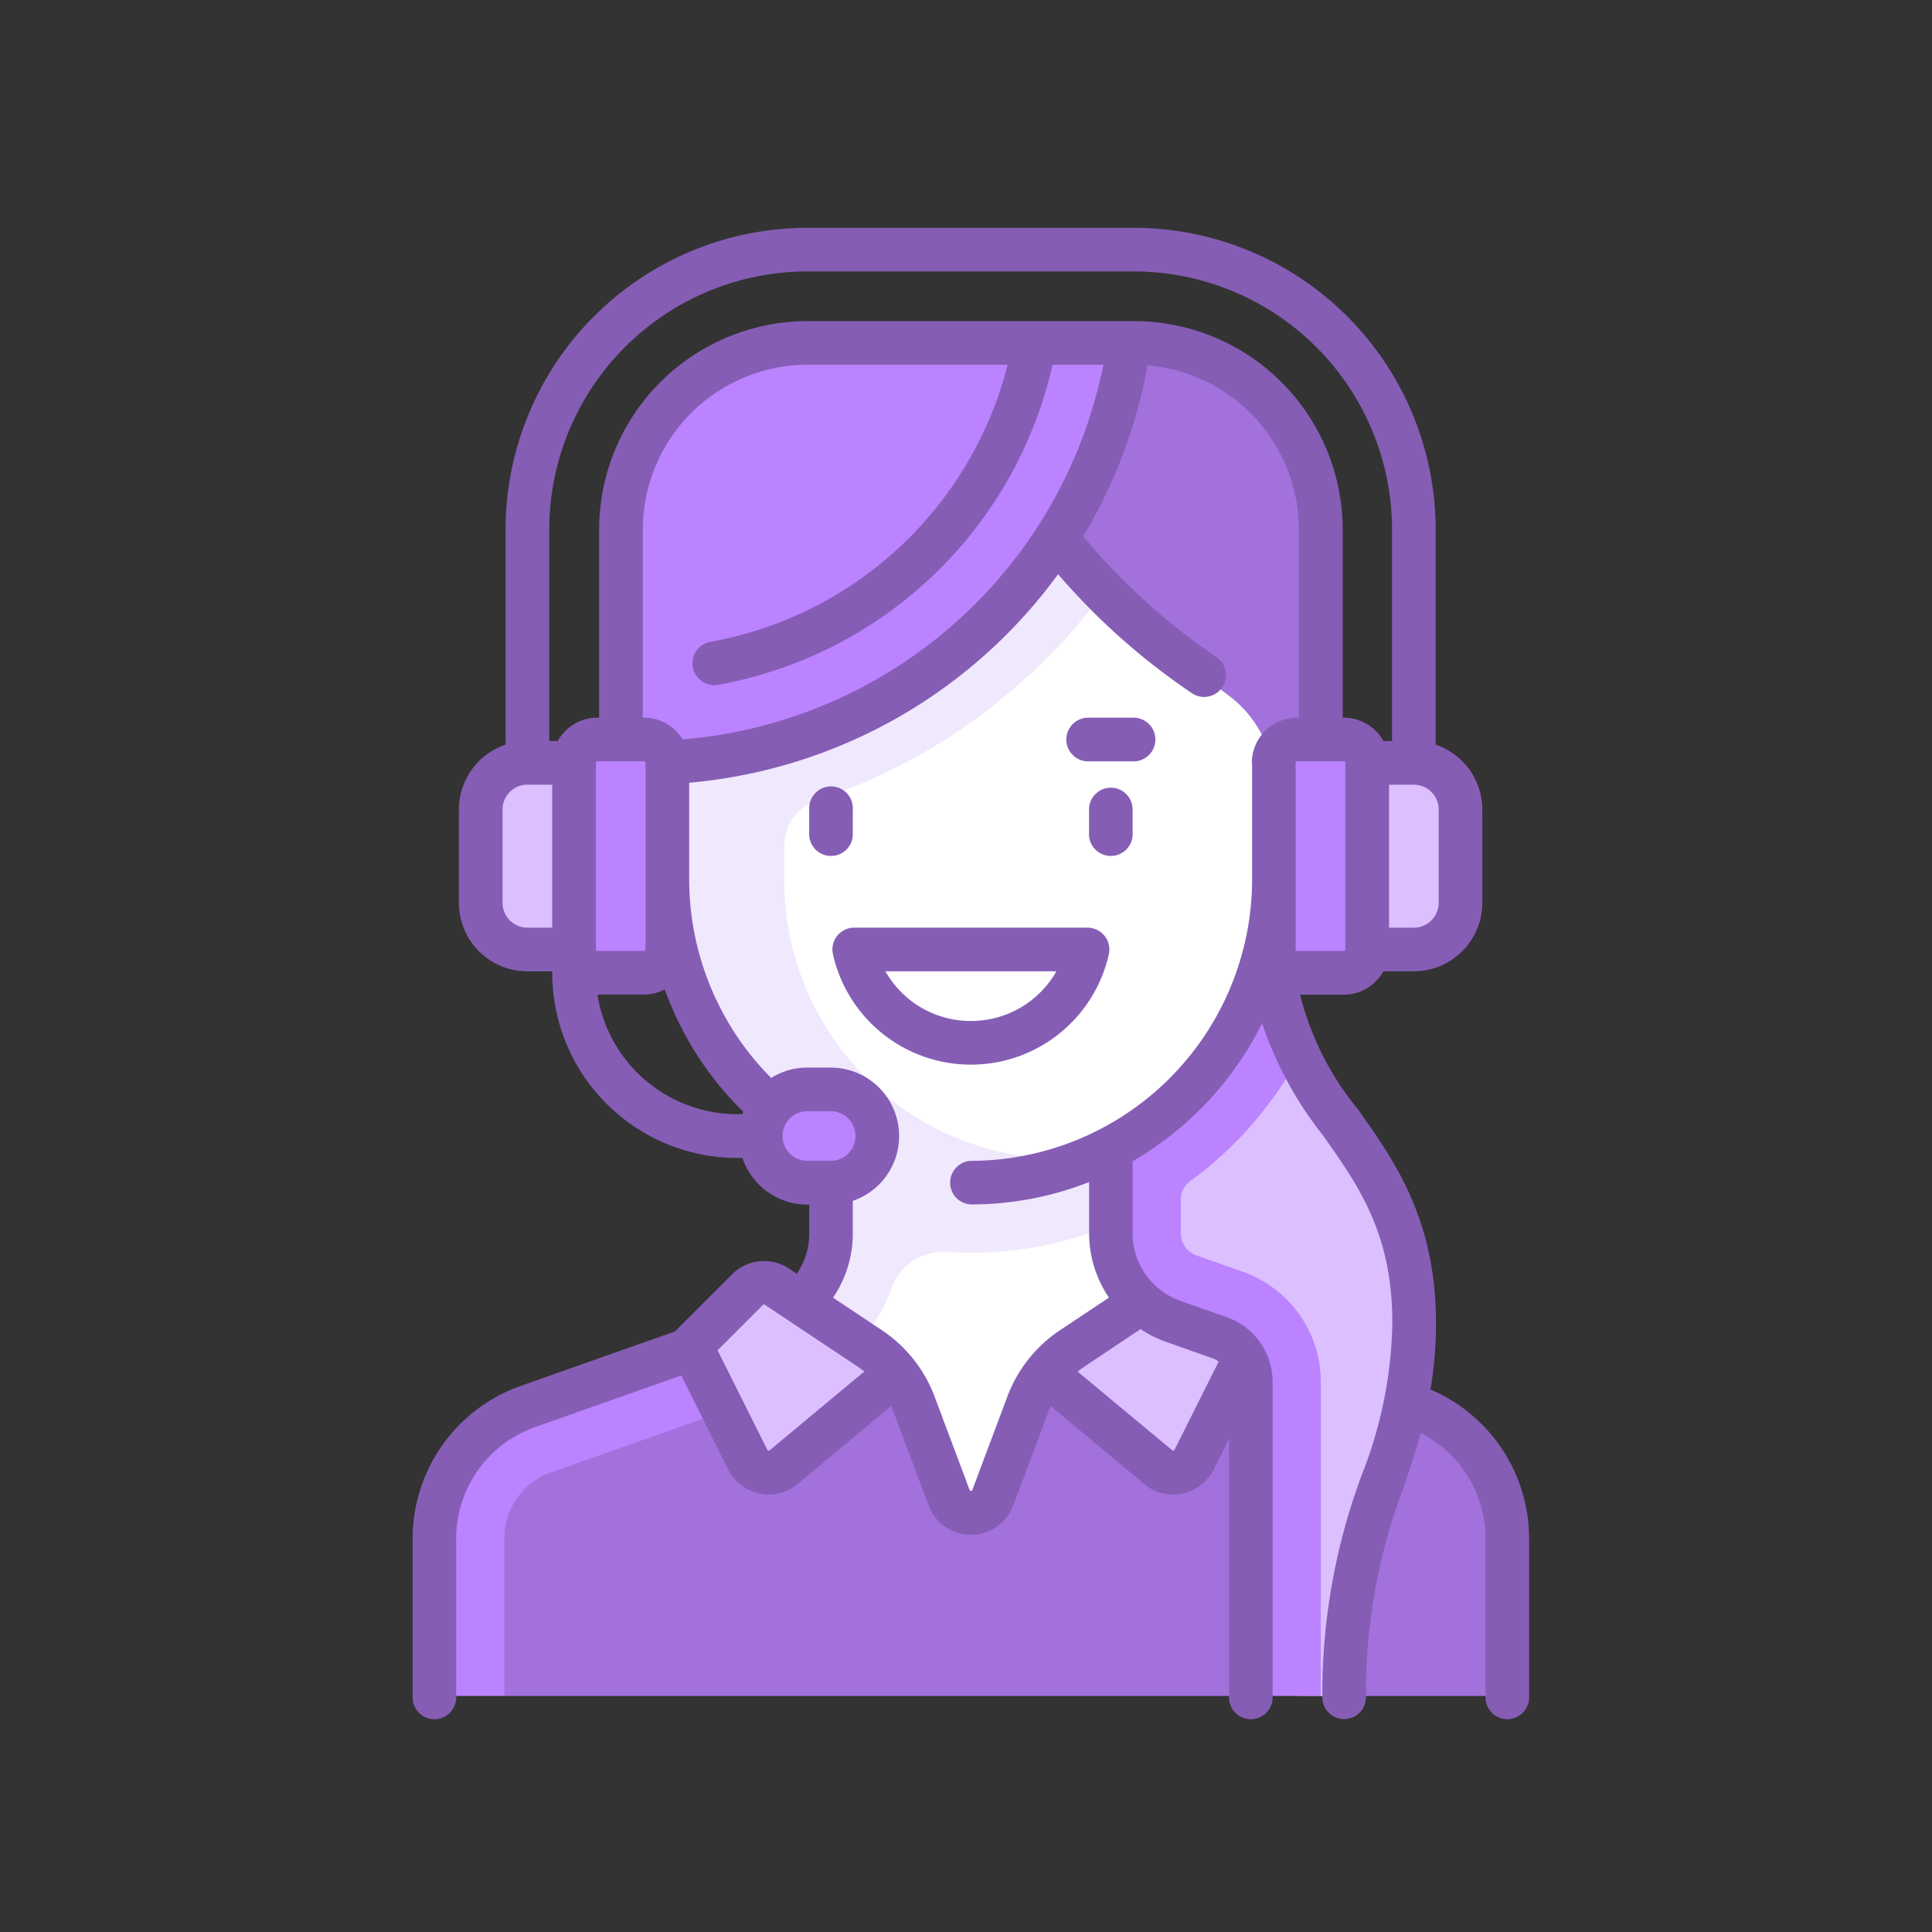 <svg xmlns="http://www.w3.org/2000/svg" width="102" height="102" viewBox="0 0 102 102">
  <rect x="0" y="0" width="102" height="102" fill="#333333" stroke="none"/>
  <g id="Grupo_56712" data-name="Grupo 56712" transform="translate(-463.177 -108.686)">
    <rect id="Rectángulo_5525" data-name="Rectángulo 5525" width="102" height="102" transform="translate(463.177 108.686)" fill="none"/>
    <g id="Grupo_56721" data-name="Grupo 56721">
      <g id="Grupo_56720" data-name="Grupo 56720">
        <g id="Grupo_56718" data-name="Grupo 56718">
          <path id="Trazado_105001" data-name="Trazado 105001" d="M537.833,182.939l-12.721-4.49a4.926,4.926,0,0,1-3.287-4.645v-6.368h-14.78V173.8a4.926,4.926,0,0,1-3.287,4.645l-12.72,4.49a7.39,7.39,0,0,0-4.931,6.969v4.624h56.656v-4.624A7.39,7.39,0,0,0,537.833,182.939Z" fill="#fff"/>
          <path id="Trazado_105002" data-name="Trazado 105002" d="M507.045,167.436V173.8a4.927,4.927,0,0,1-3.287,4.646l-1.161.409,1.228,3.485,1.162-.41a8.579,8.579,0,0,0,5.213-5.12,3.245,3.245,0,0,1,.828-1.29,2.978,2.978,0,0,1,2.214-.736,19.394,19.394,0,0,0,8.583-1.417v-5.935Z" fill="#f0e8fc"/>
          <path id="Trazado_105003" data-name="Trazado 105003" d="M537.833,182.939l-12.039-4.249-6.011,1.192a6.165,6.165,0,0,0-2.351,2.962l-1.844,4.918a1.231,1.231,0,0,1-2.306,0l-1.845-4.918a6.158,6.158,0,0,0-2.35-2.962l-5.1-1.533c-.077.031-.148.073-.227.1l-12.721,4.49a7.39,7.39,0,0,0-4.93,6.969l3.7,8.319h39.413l2.463-1.367,2.463,1.367h8.622v-8.319A7.391,7.391,0,0,0,537.833,182.939Z" fill="#a271dc"/>
          <path id="Trazado_105004" data-name="Trazado 105004" d="M489.8,189.908a3.7,3.7,0,0,1,2.466-3.485l13.882-4.9-1-2.825-1.168-.351c-.077.031-.148.073-.227.1l-12.721,4.489a7.391,7.391,0,0,0-4.93,6.969v8.319h3.7v-8.319Z" fill="#bb83ff"/>
          <path id="Trazado_105005" data-name="Trazado 105005" d="M509.087,179.882l-4.9-3.264a1.231,1.231,0,0,0-1.554.154l-2.981,2.981,3.006,6.012a1.232,1.232,0,0,0,1.882.4l6-4.912a6.153,6.153,0,0,0-1.46-1.373Z" fill="#dcbfff"/>
          <path id="Trazado_105006" data-name="Trazado 105006" d="M519.789,179.882l4.9-3.264a1.231,1.231,0,0,1,1.554.154l2.981,2.981-3.006,6.012a1.231,1.231,0,0,1-1.881.4l-6-4.912a6.167,6.167,0,0,1,1.459-1.373Z" fill="#dcbfff"/>
          <path id="Trazado_105007" data-name="Trazado 105007" d="M531.128,163.023l-8.137,1.35v8.755a4.926,4.926,0,0,0,3.287,4.646l2.46.868a2.464,2.464,0,0,1,1.643,2.323l1.3,17.262h2.463c0-9.853,3.7-12.316,3.7-19.706,0-7.989-4.866-10.31-6.708-15.5Z" fill="#d48c64"/>
          <path id="Trazado_105008" data-name="Trazado 105008" d="M531.128,163.023l-8.137,1.35v8.755a4.926,4.926,0,0,0,3.287,4.646l2.46.868a2.464,2.464,0,0,1,1.643,2.323l2.529,17.262h1.232c0-9.853,3.694-12.316,3.694-19.706C537.836,170.532,532.97,168.211,531.128,163.023Z" fill="#dcbfff"/>
          <path id="Trazado_105009" data-name="Trazado 105009" d="M528.8,175.833l-2.459-.869a1.232,1.232,0,0,1-.822-1.16v-1.768a1.176,1.176,0,0,1,.453-.961,19.879,19.879,0,0,0,5.789-6.6,12.139,12.139,0,0,1-1.331-5.665l-8.606,1.231V173.8a4.927,4.927,0,0,0,3.287,4.646l2.46.868a2.463,2.463,0,0,1,1.643,2.323v16.586h3.695V181.64a6.166,6.166,0,0,0-4.109-5.807Z" fill="#bb83ff"/>
          <path id="Trazado_105010" data-name="Trazado 105010" d="M514.435,171.131v-.351a15.715,15.715,0,0,1-16.011-15.66V135.413h32.023V155.12a16.011,16.011,0,0,1-16.012,16.011Z" fill="#fff"/>
          <path id="Trazado_105011" data-name="Trazado 105011" d="M506.315,150.938a30.834,30.834,0,0,0,17.6-14.966l.284-.559H498.424V155.12a15.975,15.975,0,0,0,21.5,15.025l-2.838-.44a14.683,14.683,0,0,1-12.5-14.585v-1.834a2.5,2.5,0,0,1,1.733-2.348Z" fill="#f0e8fc"/>
          <path id="Trazado_105012" data-name="Trazado 105012" d="M523.057,126.792l-4.927,9.853c2.115,2.622,6.514,6.182,9.966,8.8a5.953,5.953,0,0,1,2.35,4.748h2.464V136.645A9.853,9.853,0,0,0,523.057,126.792Z" fill="#a271dc"/>
          <path id="Trazado_105013" data-name="Trazado 105013" d="M497.192,148.961c13.1-.585,24.041-10.016,25.865-22.169H505.814a9.853,9.853,0,0,0-9.854,9.853v12.316Z" fill="#bb83ff"/>
          <path id="Trazado_105014" data-name="Trazado 105014" d="M509.457,158.815a.87.87,0,0,0-.778,1.243,6.339,6.339,0,0,0,11.512,0,.87.87,0,0,0-.778-1.243Z" fill="#fff"/>
          <path id="Trazado_105015" data-name="Trazado 105015" d="M537.836,158.815H532.91v-9.854h4.926a2.464,2.464,0,0,1,2.464,2.464v4.926A2.464,2.464,0,0,1,537.836,158.815Z" fill="#dcbfff"/>
          <path id="Trazado_105016" data-name="Trazado 105016" d="M507.045,166.205h-1.231a2.463,2.463,0,1,0,0,4.926h1.231a2.463,2.463,0,0,0,0-4.926Z" fill="#bb83ff"/>
          <path id="Trazado_105017" data-name="Trazado 105017" d="M491.034,158.815h4.926v-9.854h-4.926a2.463,2.463,0,0,0-2.463,2.464v4.926A2.462,2.462,0,0,0,491.034,158.815Z" fill="#dcbfff"/>
          <g id="Grupo_56717" data-name="Grupo 56717">
            <path id="Trazado_105018" data-name="Trazado 105018" d="M497.192,160.046h-2.463a1.232,1.232,0,0,1-1.232-1.231v-9.854a1.232,1.232,0,0,1,1.232-1.231h2.463a1.232,1.232,0,0,1,1.232,1.231v9.854A1.232,1.232,0,0,1,497.192,160.046Z" fill="#bb83ff"/>
            <path id="Trazado_105019" data-name="Trazado 105019" d="M534.142,160.046h-2.464a1.231,1.231,0,0,1-1.231-1.231v-9.854a1.231,1.231,0,0,1,1.231-1.231h2.464a1.231,1.231,0,0,1,1.231,1.231v9.854A1.231,1.231,0,0,1,534.142,160.046Z" fill="#bb83ff"/>
          </g>
        </g>
        <g id="Grupo_56719" data-name="Grupo 56719">
          <path id="Trazado_105020" data-name="Trazado 105020" d="M508.2,152.656v-1.231a1.152,1.152,0,1,0-2.3,0v1.231a1.152,1.152,0,1,0,2.3,0Z" fill="#855db5"/>
          <path id="Trazado_105021" data-name="Trazado 105021" d="M521.825,150.272a1.153,1.153,0,0,0-1.152,1.153v1.231a1.152,1.152,0,1,0,2.3,0v-1.231A1.152,1.152,0,0,0,521.825,150.272Z" fill="#855db5"/>
          <path id="Trazado_105022" data-name="Trazado 105022" d="M523.057,146.577h-2.464a1.153,1.153,0,0,0,0,2.305h2.464a1.153,1.153,0,0,0,0-2.305Z" fill="#855db5"/>
          <path id="Trazado_105023" data-name="Trazado 105023" d="M538.7,182.042a21.02,21.02,0,0,0,.288-3.521c0-5.458-2.178-8.531-4.1-11.243a15.57,15.57,0,0,1-3.077-6.079h2.315a2.385,2.385,0,0,0,2.085-1.232h1.61a3.62,3.62,0,0,0,3.615-3.616v-4.926A3.62,3.62,0,0,0,538.973,148V136.645a15.95,15.95,0,0,0-15.932-15.932H505.8a15.951,15.951,0,0,0-15.933,15.932V148a3.623,3.623,0,0,0-2.463,3.427v4.926a3.62,3.62,0,0,0,3.616,3.616h1.311v.079a9.784,9.784,0,0,0,9.774,9.774h.268a3.623,3.623,0,0,0,3.427,2.464h.1v1.52a3.749,3.749,0,0,1-.656,2.127l-.407-.272a2.391,2.391,0,0,0-3.009.3l-3.02,3.02-8.147,2.876a8.555,8.555,0,0,0-5.7,8.055v8.319a1.152,1.152,0,1,0,2.3,0v-8.319a6.247,6.247,0,0,1,4.162-5.882l7.72-2.725,2.483,4.966a2.385,2.385,0,0,0,3.659.765l4.938-4.115c.049.109.1.219.138.332l1.844,4.918a2.384,2.384,0,0,0,4.464,0l1.844-4.918c.043-.112.09-.222.139-.331l4.937,4.115a2.374,2.374,0,0,0,1.522.553,2.435,2.435,0,0,0,.493-.051,2.373,2.373,0,0,0,1.644-1.268l.816-1.633v13.593a1.152,1.152,0,1,0,2.3,0V181.64a3.62,3.62,0,0,0-2.412-3.409l-2.46-.868a3.781,3.781,0,0,1-2.518-3.559v-3.811a17.291,17.291,0,0,0,6.835-7.288,19.489,19.489,0,0,0,3.2,5.906c1.891,2.667,3.676,5.186,3.676,9.91a22.733,22.733,0,0,1-1.589,7.97,32.98,32.98,0,0,0-2.106,11.736,1.152,1.152,0,1,0,2.3,0,30.584,30.584,0,0,1,1.986-11c.322-.959.637-1.9.908-2.882a6.249,6.249,0,0,1,3.423,5.565v8.319a1.152,1.152,0,1,0,2.3,0v-8.319a8.556,8.556,0,0,0-5.214-7.866Zm.431-30.617v4.926a1.313,1.313,0,0,1-1.311,1.311H536.51v-7.548h1.311A1.313,1.313,0,0,1,539.132,151.425Zm-46.8,6.237h-1.311a1.312,1.312,0,0,1-1.311-1.311v-4.926a1.312,1.312,0,0,1,1.311-1.311h1.311Zm.3-9.853h-.457V136.645A13.643,13.643,0,0,1,505.8,123.017h17.243a13.643,13.643,0,0,1,13.627,13.628v11.164h-.457a2.385,2.385,0,0,0-2.085-1.232h-.064v-9.932a11.018,11.018,0,0,0-11.005-11.006H505.814a11.018,11.018,0,0,0-11.006,11.006v9.932h-.1a2.385,2.385,0,0,0-2.086,1.232Zm7.125-3.9a1.154,1.154,0,0,0,1.134.95,1.168,1.168,0,0,0,.2-.018,22.145,22.145,0,0,0,17.658-16.9h2.681a24.715,24.715,0,0,1-22.217,19.782,2.383,2.383,0,0,0-2.035-1.149h-.063v-9.932a8.711,8.711,0,0,1,8.7-8.7h10.563a19.833,19.833,0,0,1-15.692,14.631,1.153,1.153,0,0,0-.933,1.337Zm-5.119,14.9v-9.854a.08.08,0,0,1,.08-.079h2.463a.079.079,0,0,1,.079.079v9.854a.079.079,0,0,1-.079.079h-2.463A.08.08,0,0,1,494.633,158.815Zm7.738,8.7H502.1a7.479,7.479,0,0,1-7.38-6.316h2.453a2.37,2.37,0,0,0,1.1-.27,17.194,17.194,0,0,0,4.144,6.458c-.016.043-.031.085-.046.128Zm3.427,2.464a1.311,1.311,0,0,1,0-2.622h1.231a1.311,1.311,0,1,1,0,2.622Zm-1.991,15.283a.073.073,0,0,1-.067.016.078.078,0,0,1-.055-.042l-2.628-5.256,2.394-2.393a.079.079,0,0,1,.1-.01l4.9,3.264q.183.123.354.259Zm19.58-6.4a6.079,6.079,0,0,0,1.342.671l2.459.868a1.3,1.3,0,0,1,.326.173l-2.329,4.659a.072.072,0,0,1-.055.043.077.077,0,0,1-.067-.017L520.07,181.1q.169-.137.352-.26Zm5.891-29.9v6.182a14.877,14.877,0,0,1-14.858,14.836,1.152,1.152,0,0,0,0,2.3,17.058,17.058,0,0,0,6.253-1.18v2.7a6.072,6.072,0,0,0,1.045,3.4l-2.575,1.716a7.269,7.269,0,0,0-2.789,3.516l-1.845,4.918c-.01.029-.019.052-.074.052s-.063-.023-.074-.052l-1.844-4.918a7.277,7.277,0,0,0-2.79-3.516l-2.572-1.714A6.032,6.032,0,0,0,508.2,173.8v-1.715a3.615,3.615,0,0,0-1.169-7.036H505.8a3.593,3.593,0,0,0-1.911.548,14.9,14.9,0,0,1-4.327-10.462V150.01A27.023,27.023,0,0,0,519.039,139a35.4,35.4,0,0,0,7.1,6.306,1.152,1.152,0,0,0,1.222-1.954,34.116,34.116,0,0,1-7-6.348,26.811,26.811,0,0,0,3.4-9.027,8.71,8.71,0,0,1,7.99,8.669v9.933h-.1a2.387,2.387,0,0,0-2.384,2.384Zm2.3,9.854v-9.854a.08.08,0,0,1,.079-.079h2.464a.08.08,0,0,1,.079.079v9.854a.08.08,0,0,1-.079.079h-2.464A.08.08,0,0,1,531.583,158.815Z" fill="#855db5"/>
          <path id="Trazado_105024" data-name="Trazado 105024" d="M520.593,157.662H508.277a1.152,1.152,0,0,0-1.128,1.386,7.464,7.464,0,0,0,14.573,0,1.153,1.153,0,0,0-1.129-1.386Zm-6.158,4.927a5.172,5.172,0,0,1-4.513-2.622h9.026a5.172,5.172,0,0,1-4.513,2.622Z" fill="#855db5"/>
        </g>
      </g>
    </g>
  </g>
</svg>
